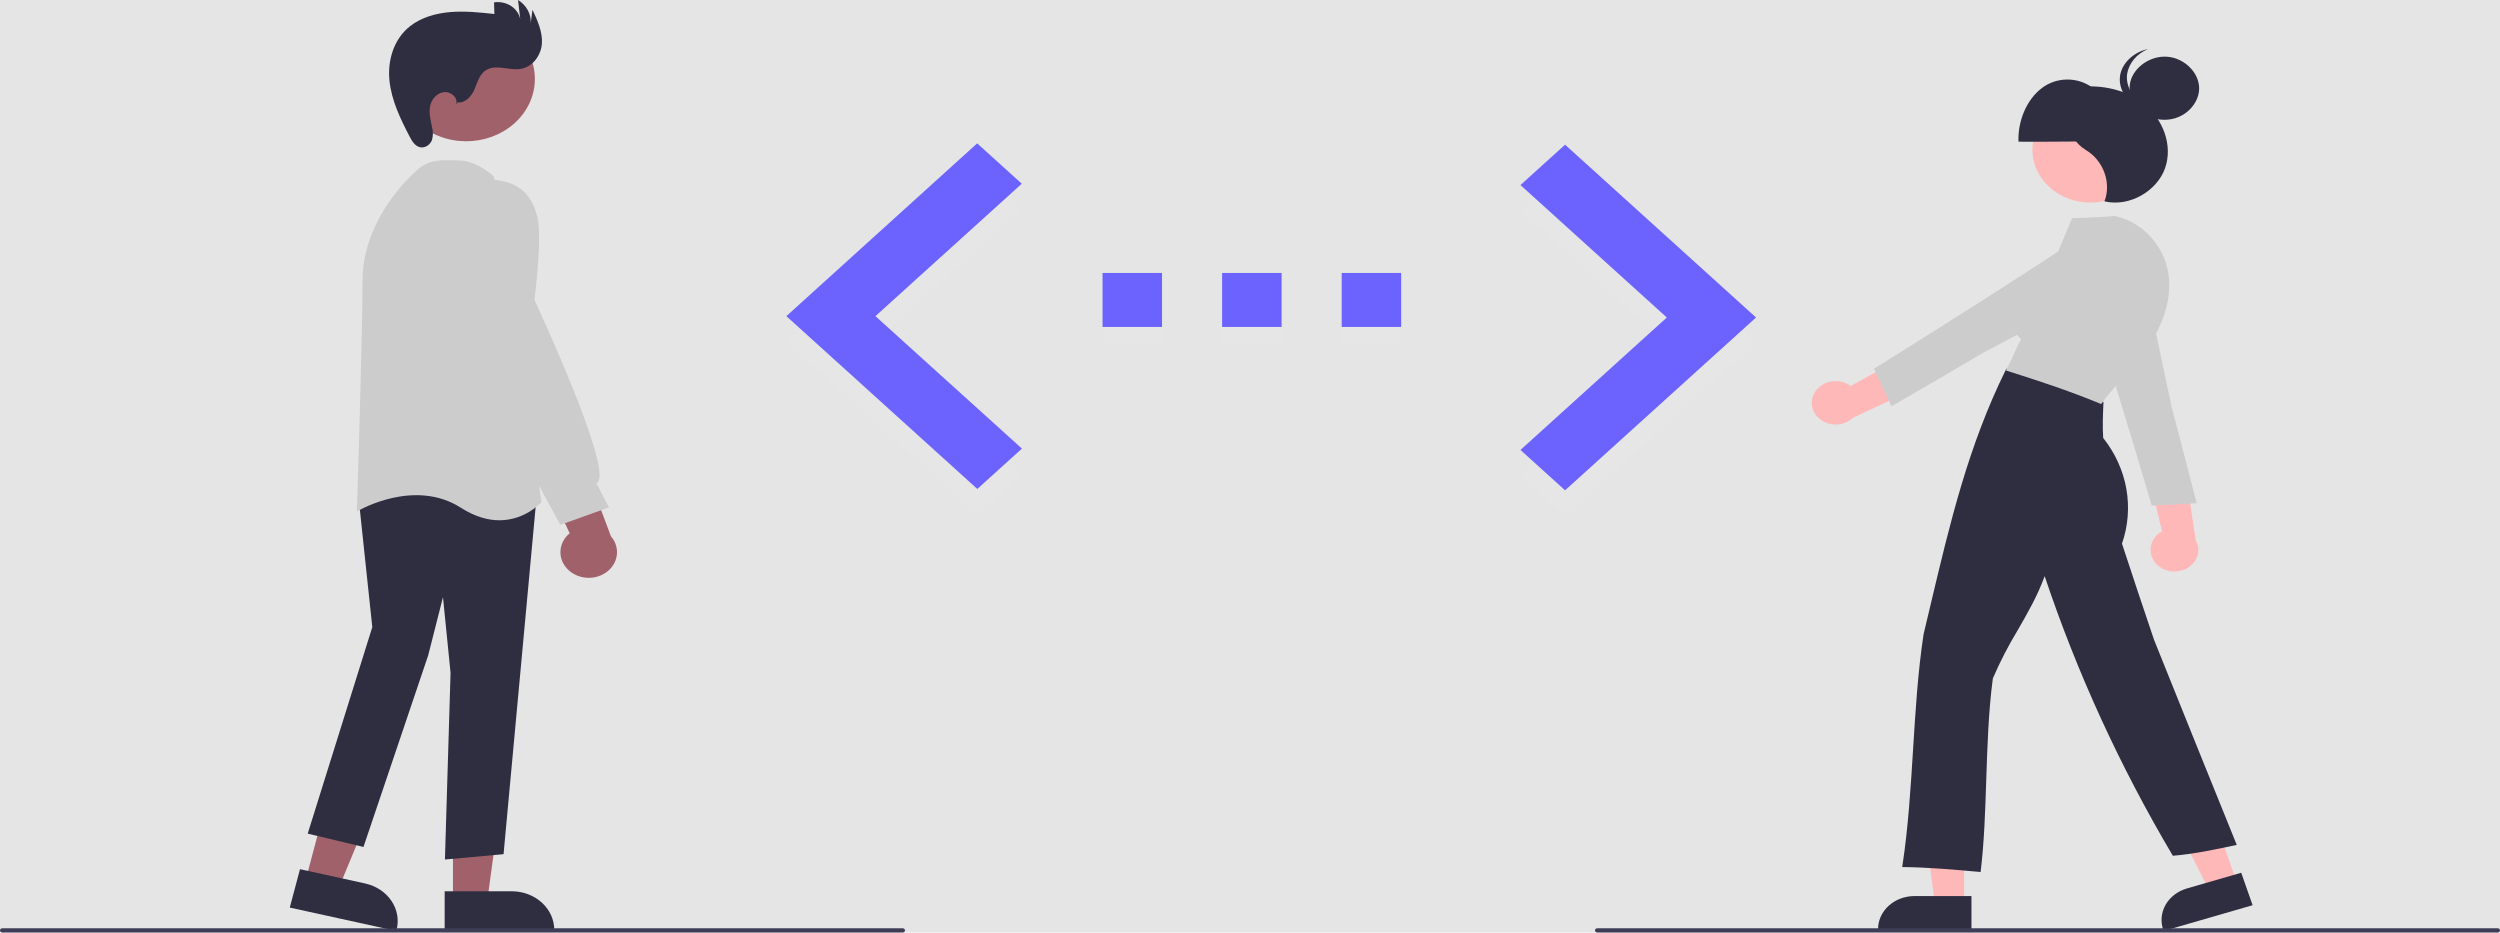 <svg width="504" height="188" viewBox="0 0 504 188" fill="none" xmlns="http://www.w3.org/2000/svg">
<rect width="504" height="188" fill="#E5E5E5"/>
<g id="undraw_code_typing_re_p8b9 1" clip-path="url(#clip0_0_1)">
<path id="Vector" d="M306.524 95.88L336.027 69.18L306.524 42.48L315.519 34.342L354.017 69.18L315.519 104.018L306.524 95.88Z" fill="#E6E6E6"/>
<path id="dot-3" d="M234.265 58.468H222.272V69.355H234.265V58.468Z" fill="#E6E6E6"/>
<path id="dot-2" d="M282.478 58.468H270.484V69.355H282.478V58.468Z" fill="#E6E6E6"/>
<path id="dot-1" d="M258.371 58.468H246.378V69.355H258.371V58.468Z" fill="#E6E6E6"/>
<path id="Vector_2" d="M206.022 95.608L176.489 68.908L205.992 42.208L196.997 34.069L158.529 68.908L197.027 103.746L206.022 95.608Z" fill="#E6E6E6"/>
<path id="tag-2" d="M306.524 90.709L336.027 64.009L306.524 37.308L315.519 29.17L354.017 64.009L315.519 98.847L306.524 90.709Z" fill="#6C63FF"/>
<path id="dots" d="M222.272 65.914H234.265V55.027H222.272L222.272 65.914ZM282.478 55.027H270.484V65.914H282.478V55.027ZM246.378 65.914H258.371V55.027H246.378V65.914Z" fill="#6C63FF"/>
<path id="tag-1" d="M206.022 90.437L176.489 63.736L205.992 37.036L196.997 28.898L158.529 63.736L197.027 98.575L206.022 90.437Z" fill="#6C63FF"/>
<path id="Vector_3" d="M61.597 177.493L68.311 178.967L77.767 156.16L67.858 153.986L61.597 177.493Z" fill="#A0616A"/>
<path id="Vector_4" d="M58.418 182.966L60.48 175.225L73.616 178.107C75.826 178.595 77.734 179.858 78.919 181.621C80.105 183.383 80.472 185.501 79.939 187.509L79.894 187.679L58.418 182.966Z" fill="#2F2E41"/>
<path id="Vector_5" d="M91.318 181.645L98.226 181.645L101.511 157.46L91.317 157.46L91.318 181.645Z" fill="#A0616A"/>
<path id="Vector_6" d="M89.645 179.678L103.159 179.678H103.159C105.435 179.678 107.617 180.498 109.227 181.959C110.836 183.42 111.74 185.401 111.74 187.467V187.642L89.645 187.643L89.645 179.678Z" fill="#2F2E41"/>
<path id="Vector_7" d="M89.698 173.276L90.833 135.651L89.303 120.394L86.319 132.136L73.276 170.746L62.032 168.06L75.054 126.429L72.226 99.727L80.352 94.985L80.461 95.003L108.223 99.648L101.517 172.204L89.698 173.276Z" fill="#2F2E41"/>
<path id="Vector_8" d="M100.685 104.886C98.449 104.886 95.835 104.233 92.924 102.368C83.611 96.401 72.506 102.82 72.394 102.885L71.943 103.151L71.959 102.663C71.971 102.315 73.086 67.76 73.086 56.641C73.086 45.153 81.342 36.765 83.873 34.468C86.357 32.213 88.447 32.263 91.092 32.326C91.548 32.336 92.023 32.348 92.523 32.348C95.98 32.348 99.342 35.363 99.483 35.491L99.551 35.553L99.563 35.639L109.157 101.209L109.083 101.294C109.039 101.345 105.888 104.886 100.685 104.886Z" fill="#CCCCCC"/>
<path id="Vector_9" d="M106.133 21.94C109.799 15.853 107.335 8.221 100.629 4.893C93.923 1.565 85.515 3.803 81.85 9.89C78.184 15.977 80.648 23.61 87.354 26.937C94.06 30.265 102.468 28.028 106.133 21.94Z" fill="#A0616A"/>
<path id="Vector_10" d="M115.175 115.386C114.52 114.925 113.984 114.34 113.606 113.671C113.227 113.002 113.015 112.266 112.984 111.515C112.952 110.764 113.103 110.015 113.425 109.323C113.746 108.63 114.232 108.009 114.846 107.505L106.988 90.679L117.277 92.398L123.162 108.113C124.026 109.106 124.46 110.353 124.38 111.616C124.299 112.88 123.711 114.073 122.727 114.97C121.742 115.866 120.43 116.404 119.038 116.48C117.646 116.557 116.271 116.167 115.175 115.386V115.386Z" fill="#A0616A"/>
<path id="Vector_11" d="M112.949 105.807L98.749 79.512L92.523 59.722L92.528 42.529C92.542 42.461 94.006 35.773 99.431 36.236C104.35 36.668 107 38.852 108.29 43.537C109.386 47.517 107.887 59.325 107.742 60.44C108.694 62.489 122.974 93.376 120.61 97.096C120.522 97.24 120.393 97.362 120.236 97.447L122.767 102.297L112.949 105.807Z" fill="#CCCCCC"/>
<path id="Vector_12" d="M92.222 20.648C93.881 20.843 95.132 19.303 95.713 17.879C96.293 16.454 96.735 14.796 98.177 14.027C100.148 12.976 102.669 14.24 104.922 13.893C107.466 13.502 109.121 11.054 109.251 8.714C109.38 6.374 108.354 4.124 107.348 1.966L106.997 4.647C107.044 3.739 106.833 2.834 106.385 2.021C105.937 1.207 105.266 0.511 104.437 0L104.89 3.934C104.794 3.391 104.58 2.871 104.262 2.404C103.943 1.936 103.526 1.53 103.035 1.209C102.543 0.888 101.986 0.658 101.397 0.533C100.807 0.408 100.196 0.389 99.598 0.479L99.67 2.823C96.731 2.506 93.766 2.188 90.818 2.43C87.871 2.672 84.902 3.518 82.668 5.28C79.326 7.916 78.106 12.257 78.516 16.259C78.925 20.26 80.745 24.02 82.642 27.651C83.119 28.565 83.779 29.596 84.885 29.712C85.88 29.817 86.789 29.062 87.098 28.198C87.337 27.311 87.327 26.385 87.072 25.502C86.792 24.154 86.439 22.775 86.702 21.423C86.965 20.072 88.036 18.736 89.537 18.57C91.038 18.405 92.574 19.962 91.852 21.168L92.222 20.648Z" fill="#2F2E41"/>
<path id="Vector_13" d="M434.732 113.711C434.27 113.233 433.929 112.669 433.733 112.058C433.537 111.448 433.492 110.806 433.599 110.178C433.706 109.549 433.963 108.95 434.353 108.422C434.743 107.894 435.256 107.45 435.855 107.121L432.314 92.006L440.55 94.936L442.65 108.84C443.192 109.791 443.331 110.889 443.04 111.926C442.75 112.963 442.05 113.868 441.074 114.468C440.098 115.069 438.913 115.323 437.744 115.183C436.575 115.044 435.503 114.52 434.732 113.711V113.711Z" fill="#FFB8B8"/>
<path id="Vector_14" d="M433.796 101.917L433.752 101.769C429.299 86.819 424.697 71.365 419.078 54.538L419.041 54.428L419.165 54.362C422.297 52.703 427.004 52.814 430.115 54.619C431.523 55.442 432.618 56.638 433.252 58.045C433.887 59.452 434.029 61.002 433.661 62.486L437.759 81.883C439.425 88.224 441.15 94.788 442.798 101.259L442.844 101.443L442.589 101.457C439.588 101.631 436.488 101.81 434.004 101.909L433.796 101.917Z" fill="#CCCCCC"/>
<path id="Vector_15" d="M395.956 182.378H390.116L387.337 161.929H395.956V182.378Z" fill="#FFB8B8"/>
<path id="Vector_16" d="M397.446 187.517H378.615V187.301C378.617 185.537 379.39 183.845 380.764 182.598C382.138 181.351 384.001 180.649 385.945 180.647H397.446L397.446 187.517Z" fill="#2F2E41"/>
<path id="Vector_17" d="M450.989 178.004L445.424 179.614L435.937 160.896L444.15 158.521L450.989 178.004Z" fill="#FFB8B8"/>
<path id="Vector_18" d="M436.185 187.68L436.112 187.474C435.524 185.793 435.695 183.968 436.587 182.401C437.479 180.834 439.02 179.652 440.871 179.114L451.829 175.945L454.127 182.49L436.185 187.68Z" fill="#2F2E41"/>
<path id="Vector_19" d="M421.429 40.838C427.891 40.838 433.129 36.083 433.129 30.217C433.129 24.351 427.891 19.596 421.429 19.596C414.968 19.596 409.729 24.351 409.729 30.217C409.729 36.083 414.968 40.838 421.429 40.838Z" fill="#FFB8B8"/>
<path id="Vector_20" d="M426.682 28.249C426.749 23.965 424.774 19.722 421.72 17.589C420.281 16.554 418.491 16.004 416.655 16.034C414.819 16.063 413.051 16.67 411.654 17.751C408.647 19.981 406.765 24.285 406.924 28.566C413.66 28.583 420.396 28.6 426.682 28.249Z" fill="#2F2E41"/>
<path id="Vector_21" d="M399.291 175.795L399.056 175.775C393.976 175.322 388.722 174.855 383.756 174.801L383.486 174.798L383.523 174.555C384.7 166.821 385.198 158.78 385.681 151.004C386.157 143.326 386.649 135.386 387.796 127.845C388.281 125.826 388.754 123.831 389.225 121.843C393.125 105.392 396.808 89.853 404.411 74.471L404.482 74.326L404.657 74.345C411.79 75.129 418.644 77.491 423.957 80.997L424.06 81.065L424.055 81.18C423.952 83.57 423.846 86.04 424.003 88.289C426.414 91.331 428.012 94.84 428.67 98.539C429.327 102.238 429.027 106.026 427.792 109.601C429.884 115.947 432.047 122.507 434.253 128.978C439.612 142.314 445.157 156.115 450.84 170.104L450.934 170.333L450.671 170.389C446.582 171.26 442.363 172.159 438.202 172.508L438.045 172.521L437.97 172.395C427.357 154.466 418.726 135.627 412.204 116.154C410.783 120.085 408.737 123.634 406.755 127.072C404.86 130.199 403.192 133.435 401.762 136.76C400.885 143.299 400.652 150.383 400.427 157.234C400.214 163.712 400.013 169.83 399.316 175.583L399.291 175.795Z" fill="#2F2E41"/>
<path id="Vector_22" d="M417.435 17.786C422.506 16.794 428.116 17.737 432.099 20.843C436.082 23.95 438.104 29.323 436.468 33.932C434.832 38.54 429.277 41.783 424.254 40.593C425.693 36.911 424.074 32.392 420.556 30.272C416.385 27.757 415.237 21.754 417.435 17.786Z" fill="#2F2E41"/>
<path id="Vector_23" d="M423.592 81.459L423.407 81.382C416.937 78.703 410.593 76.647 404.649 74.771L404.467 74.735L404.467 74.256L404.585 74.293C404.61 74.243 404.638 74.186 404.666 74.13C404.747 73.967 404.802 73.856 404.849 73.783L404.848 73.782C405.344 72.865 405.738 71.98 406.119 71.123C406.512 70.239 406.917 69.326 407.442 68.36C406.171 67.203 405.301 65.734 404.939 64.133C404.577 62.533 404.739 60.871 405.405 59.353C406.718 56.528 410.065 54.328 413.583 53.963C414.872 50.742 417.744 43.974 417.744 43.974C417.744 43.974 423.784 43.823 426.213 43.543L426.253 43.539L426.293 43.547C431.596 44.601 436.023 49.156 437.058 54.623C437.933 59.237 436.605 64.515 433.32 69.484C431.635 71.914 429.771 74.239 427.742 76.441C426.263 78.121 424.865 79.707 423.704 81.305L423.592 81.459Z" fill="#CCCCCC"/>
<path id="Vector_24" d="M435.303 24.079C431.753 23.599 428.965 20.304 429.369 17.066C429.773 13.829 433.3 11.183 436.879 11.434C440.458 11.685 443.496 14.792 443.346 18.047C443.197 21.303 439.836 24.694 435.303 24.079Z" fill="#2F2E41"/>
<path id="Vector_25" d="M434.749 21.98C431.199 21.499 428.411 18.205 428.815 14.967C428.991 13.866 429.471 12.823 430.211 11.935C430.951 11.048 431.926 10.345 433.046 9.893C430.183 10.461 427.719 12.726 427.386 15.399C426.982 18.637 429.77 21.931 433.32 22.413C434.643 22.601 435.997 22.429 437.212 21.918C436.402 22.073 435.567 22.094 434.749 21.98V21.98Z" fill="#2F2E41"/>
<path id="Vector_26" d="M365.885 79.052C366.228 78.498 366.7 78.018 367.269 77.647C367.838 77.276 368.489 77.023 369.177 76.905C369.865 76.788 370.574 76.809 371.252 76.966C371.931 77.124 372.563 77.415 373.104 77.818L387.623 69.751L387.325 77.777L373.583 84.207C372.776 84.987 371.681 85.472 370.507 85.569C369.333 85.666 368.16 85.369 367.212 84.733C366.263 84.098 365.604 83.169 365.359 82.121C365.115 81.074 365.302 79.982 365.885 79.052V79.052Z" fill="#FFB8B8"/>
<path id="Vector_27" d="M377.823 74.322L377.962 74.235C392.007 65.443 406.524 56.355 422.129 45.939L422.231 45.87L422.341 45.955C425.108 48.083 426.561 52.148 425.723 55.412C425.337 56.892 424.459 58.228 423.209 59.239C421.959 60.251 420.397 60.889 418.733 61.068L399.951 71.039C393.92 74.578 387.678 78.241 381.505 81.808L381.33 81.909L381.23 81.695C380.05 79.184 378.831 76.591 377.901 74.498L377.823 74.322Z" fill="#CCCCCC"/>
<path id="Vector_28" d="M181.974 188H0.476C0.35 188 0.229 187.954 0.14 187.873C0.05 187.792 0 187.682 0 187.568C0 187.453 0.05 187.343 0.14 187.262C0.229 187.181 0.35 187.135 0.476 187.135H181.974C182.1 187.135 182.221 187.181 182.31 187.262C182.4 187.343 182.45 187.453 182.45 187.568C182.45 187.682 182.4 187.792 182.31 187.873C182.221 187.954 182.1 188 181.974 188Z" fill="#3F3D56"/>
<path id="Vector_29" d="M503.524 188H322.026C321.9 188 321.779 187.954 321.69 187.873C321.6 187.792 321.55 187.682 321.55 187.568C321.55 187.453 321.6 187.343 321.69 187.262C321.779 187.181 321.9 187.135 322.026 187.135H503.524C503.65 187.135 503.771 187.181 503.86 187.262C503.95 187.343 504 187.453 504 187.568C504 187.682 503.95 187.792 503.86 187.873C503.771 187.954 503.65 188 503.524 188Z" fill="#3F3D56"/>
</g>
<defs>
<clipPath id="clip0_0_1">
<rect width="504" height="188" fill="white"/>
</clipPath>
</defs>
</svg>

